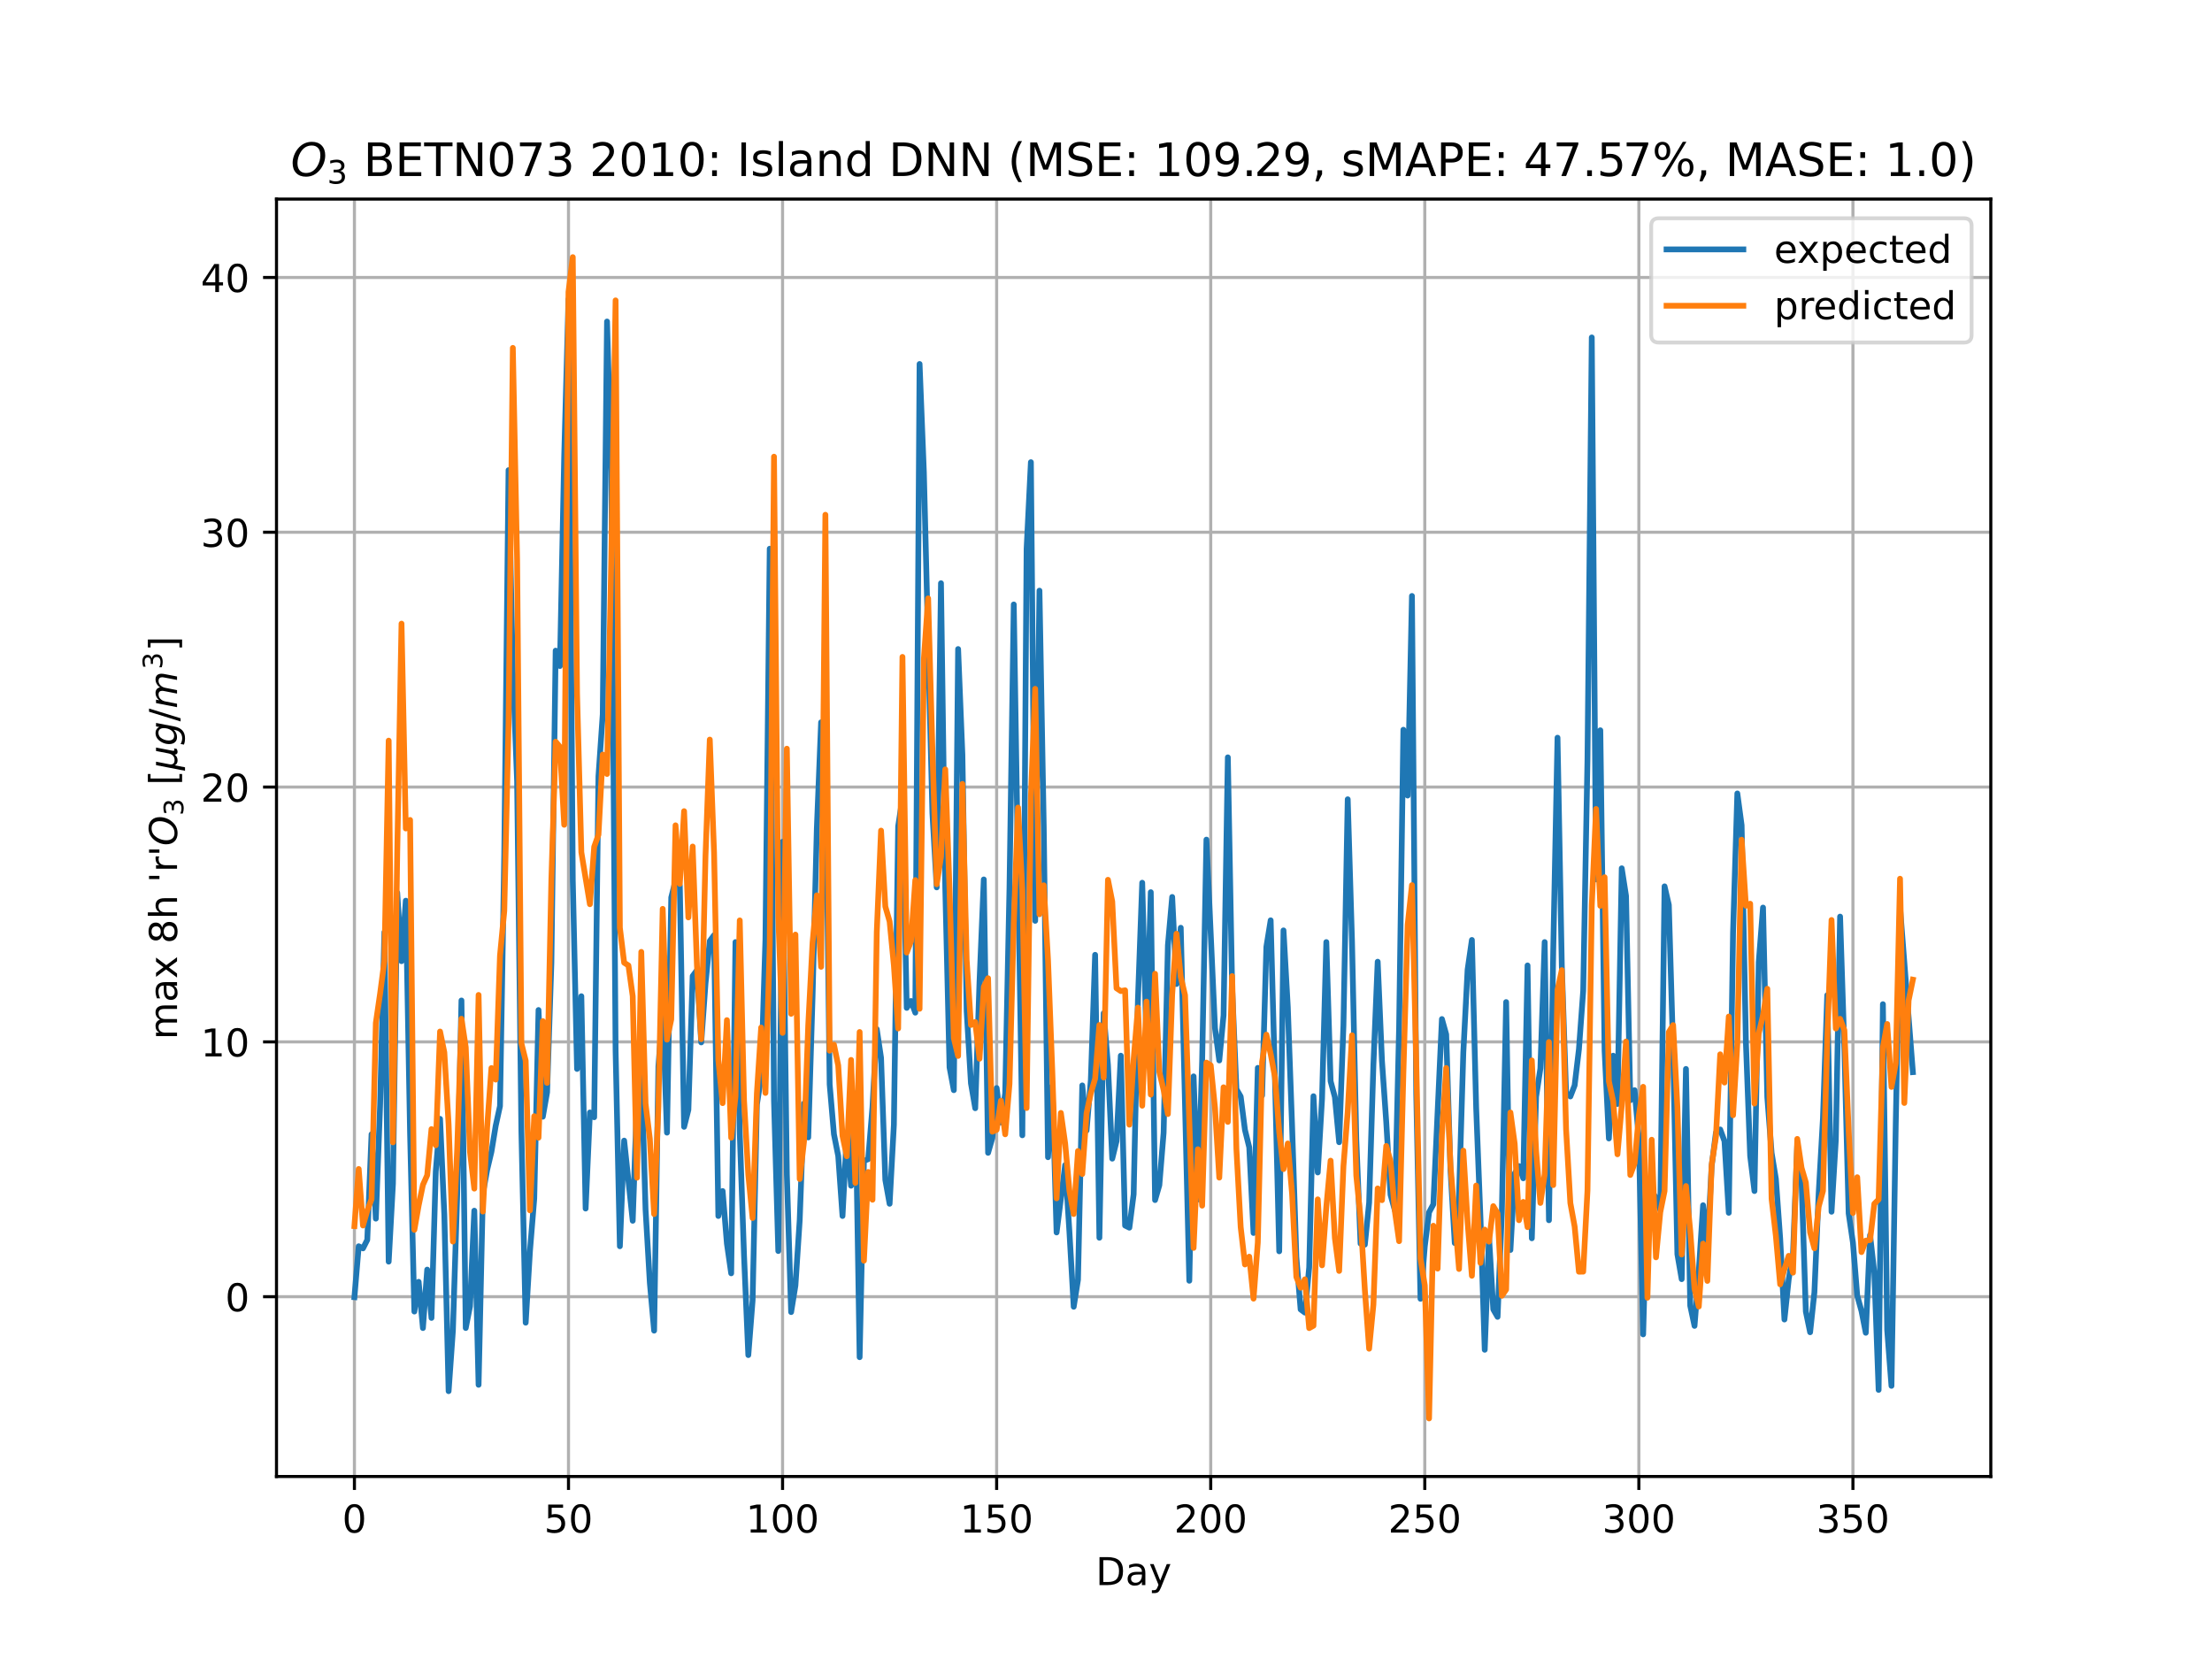 <?xml version="1.0" encoding="utf-8" standalone="no"?>
<!DOCTYPE svg PUBLIC "-//W3C//DTD SVG 1.1//EN"
  "http://www.w3.org/Graphics/SVG/1.1/DTD/svg11.dtd">
<!-- Created with matplotlib (https://matplotlib.org/) -->
<svg height="432pt" version="1.1" viewBox="0 0 576 432" width="576pt" xmlns="http://www.w3.org/2000/svg" xmlns:xlink="http://www.w3.org/1999/xlink">
 <defs>
  <style type="text/css">*{stroke-linecap:butt;stroke-linejoin:round;}</style>
 </defs>
 <g id="figure_1">
  <g id="patch_1">
   <path d="M 0 432 
L 576 432 
L 576 0 
L 0 0 
z
" style="fill:#ffffff;"/>
  </g>
  <g id="axes_1">
   <g id="patch_2">
    <path d="M 72 384.48 
L 518.4 384.48 
L 518.4 51.84 
L 72 51.84 
z
" style="fill:#ffffff;"/>
   </g>
   <g id="matplotlib.axis_1">
    <g id="xtick_1">
     <g id="line2d_1">
      <path clip-path="url(#p2ff1750063)" d="M 92.291 384.48 
L 92.291 51.84 
" style="fill:none;stroke:#b0b0b0;stroke-linecap:square;stroke-width:0.8;"/>
     </g>
     <g id="line2d_2">
      <defs>
       <path d="M 0 0 
L 0 3.5 
" id="me304daaadf" style="stroke:#000000;stroke-width:0.8;"/>
      </defs>
      <g>
       <use style="stroke:#000000;stroke-width:0.8;" x="92.291" xlink:href="#me304daaadf" y="384.48"/>
      </g>
     </g>
     <g id="text_1">
      <!-- 0 -->
      <g transform="translate(89.11 399.078)scale(0.1 -0.1)">
       <defs>
        <path d="M 31.781 66.406 
Q 24.172 66.406 20.328 58.906 
Q 16.5 51.422 16.5 36.375 
Q 16.5 21.391 20.328 13.891 
Q 24.172 6.391 31.781 6.391 
Q 39.453 6.391 43.281 13.891 
Q 47.125 21.391 47.125 36.375 
Q 47.125 51.422 43.281 58.906 
Q 39.453 66.406 31.781 66.406 
z
M 31.781 74.219 
Q 44.047 74.219 50.516 64.516 
Q 56.984 54.828 56.984 36.375 
Q 56.984 17.969 50.516 8.266 
Q 44.047 -1.422 31.781 -1.422 
Q 19.531 -1.422 13.062 8.266 
Q 6.594 17.969 6.594 36.375 
Q 6.594 54.828 13.062 64.516 
Q 19.531 74.219 31.781 74.219 
z
" id="DejaVuSans-48"/>
       </defs>
       <use xlink:href="#DejaVuSans-48"/>
      </g>
     </g>
    </g>
    <g id="xtick_2">
     <g id="line2d_3">
      <path clip-path="url(#p2ff1750063)" d="M 148.035 384.48 
L 148.035 51.84 
" style="fill:none;stroke:#b0b0b0;stroke-linecap:square;stroke-width:0.8;"/>
     </g>
     <g id="line2d_4">
      <g>
       <use style="stroke:#000000;stroke-width:0.8;" x="148.035" xlink:href="#me304daaadf" y="384.48"/>
      </g>
     </g>
     <g id="text_2">
      <!-- 50 -->
      <g transform="translate(141.673 399.078)scale(0.1 -0.1)">
       <defs>
        <path d="M 10.797 72.906 
L 49.516 72.906 
L 49.516 64.594 
L 19.828 64.594 
L 19.828 46.734 
Q 21.969 47.469 24.109 47.828 
Q 26.266 48.188 28.422 48.188 
Q 40.625 48.188 47.75 41.5 
Q 54.891 34.812 54.891 23.391 
Q 54.891 11.625 47.562 5.094 
Q 40.234 -1.422 26.906 -1.422 
Q 22.312 -1.422 17.547 -0.641 
Q 12.797 0.141 7.719 1.703 
L 7.719 11.625 
Q 12.109 9.234 16.797 8.062 
Q 21.484 6.891 26.703 6.891 
Q 35.156 6.891 40.078 11.328 
Q 45.016 15.766 45.016 23.391 
Q 45.016 31 40.078 35.438 
Q 35.156 39.891 26.703 39.891 
Q 22.75 39.891 18.812 39.016 
Q 14.891 38.141 10.797 36.281 
z
" id="DejaVuSans-53"/>
       </defs>
       <use xlink:href="#DejaVuSans-53"/>
       <use x="63.623" xlink:href="#DejaVuSans-48"/>
      </g>
     </g>
    </g>
    <g id="xtick_3">
     <g id="line2d_5">
      <path clip-path="url(#p2ff1750063)" d="M 203.779 384.48 
L 203.779 51.84 
" style="fill:none;stroke:#b0b0b0;stroke-linecap:square;stroke-width:0.8;"/>
     </g>
     <g id="line2d_6">
      <g>
       <use style="stroke:#000000;stroke-width:0.8;" x="203.779" xlink:href="#me304daaadf" y="384.48"/>
      </g>
     </g>
     <g id="text_3">
      <!-- 100 -->
      <g transform="translate(194.236 399.078)scale(0.1 -0.1)">
       <defs>
        <path d="M 12.406 8.297 
L 28.516 8.297 
L 28.516 63.922 
L 10.984 60.406 
L 10.984 69.391 
L 28.422 72.906 
L 38.281 72.906 
L 38.281 8.297 
L 54.391 8.297 
L 54.391 0 
L 12.406 0 
z
" id="DejaVuSans-49"/>
       </defs>
       <use xlink:href="#DejaVuSans-49"/>
       <use x="63.623" xlink:href="#DejaVuSans-48"/>
       <use x="127.246" xlink:href="#DejaVuSans-48"/>
      </g>
     </g>
    </g>
    <g id="xtick_4">
     <g id="line2d_7">
      <path clip-path="url(#p2ff1750063)" d="M 259.524 384.48 
L 259.524 51.84 
" style="fill:none;stroke:#b0b0b0;stroke-linecap:square;stroke-width:0.8;"/>
     </g>
     <g id="line2d_8">
      <g>
       <use style="stroke:#000000;stroke-width:0.8;" x="259.524" xlink:href="#me304daaadf" y="384.48"/>
      </g>
     </g>
     <g id="text_4">
      <!-- 150 -->
      <g transform="translate(249.98 399.078)scale(0.1 -0.1)">
       <use xlink:href="#DejaVuSans-49"/>
       <use x="63.623" xlink:href="#DejaVuSans-53"/>
       <use x="127.246" xlink:href="#DejaVuSans-48"/>
      </g>
     </g>
    </g>
    <g id="xtick_5">
     <g id="line2d_9">
      <path clip-path="url(#p2ff1750063)" d="M 315.268 384.48 
L 315.268 51.84 
" style="fill:none;stroke:#b0b0b0;stroke-linecap:square;stroke-width:0.8;"/>
     </g>
     <g id="line2d_10">
      <g>
       <use style="stroke:#000000;stroke-width:0.8;" x="315.268" xlink:href="#me304daaadf" y="384.48"/>
      </g>
     </g>
     <g id="text_5">
      <!-- 200 -->
      <g transform="translate(305.724 399.078)scale(0.1 -0.1)">
       <defs>
        <path d="M 19.188 8.297 
L 53.609 8.297 
L 53.609 0 
L 7.328 0 
L 7.328 8.297 
Q 12.938 14.109 22.625 23.891 
Q 32.328 33.688 34.812 36.531 
Q 39.547 41.844 41.422 45.531 
Q 43.312 49.219 43.312 52.781 
Q 43.312 58.594 39.234 62.25 
Q 35.156 65.922 28.609 65.922 
Q 23.969 65.922 18.812 64.312 
Q 13.672 62.703 7.812 59.422 
L 7.812 69.391 
Q 13.766 71.781 18.938 73 
Q 24.125 74.219 28.422 74.219 
Q 39.75 74.219 46.484 68.547 
Q 53.219 62.891 53.219 53.422 
Q 53.219 48.922 51.531 44.891 
Q 49.859 40.875 45.406 35.406 
Q 44.188 33.984 37.641 27.219 
Q 31.109 20.453 19.188 8.297 
z
" id="DejaVuSans-50"/>
       </defs>
       <use xlink:href="#DejaVuSans-50"/>
       <use x="63.623" xlink:href="#DejaVuSans-48"/>
       <use x="127.246" xlink:href="#DejaVuSans-48"/>
      </g>
     </g>
    </g>
    <g id="xtick_6">
     <g id="line2d_11">
      <path clip-path="url(#p2ff1750063)" d="M 371.012 384.48 
L 371.012 51.84 
" style="fill:none;stroke:#b0b0b0;stroke-linecap:square;stroke-width:0.8;"/>
     </g>
     <g id="line2d_12">
      <g>
       <use style="stroke:#000000;stroke-width:0.8;" x="371.012" xlink:href="#me304daaadf" y="384.48"/>
      </g>
     </g>
     <g id="text_6">
      <!-- 250 -->
      <g transform="translate(361.468 399.078)scale(0.1 -0.1)">
       <use xlink:href="#DejaVuSans-50"/>
       <use x="63.623" xlink:href="#DejaVuSans-53"/>
       <use x="127.246" xlink:href="#DejaVuSans-48"/>
      </g>
     </g>
    </g>
    <g id="xtick_7">
     <g id="line2d_13">
      <path clip-path="url(#p2ff1750063)" d="M 426.756 384.48 
L 426.756 51.84 
" style="fill:none;stroke:#b0b0b0;stroke-linecap:square;stroke-width:0.8;"/>
     </g>
     <g id="line2d_14">
      <g>
       <use style="stroke:#000000;stroke-width:0.8;" x="426.756" xlink:href="#me304daaadf" y="384.48"/>
      </g>
     </g>
     <g id="text_7">
      <!-- 300 -->
      <g transform="translate(417.213 399.078)scale(0.1 -0.1)">
       <defs>
        <path d="M 40.578 39.312 
Q 47.656 37.797 51.625 33 
Q 55.609 28.219 55.609 21.188 
Q 55.609 10.406 48.188 4.484 
Q 40.766 -1.422 27.094 -1.422 
Q 22.516 -1.422 17.656 -0.516 
Q 12.797 0.391 7.625 2.203 
L 7.625 11.719 
Q 11.719 9.328 16.594 8.109 
Q 21.484 6.891 26.812 6.891 
Q 36.078 6.891 40.938 10.547 
Q 45.797 14.203 45.797 21.188 
Q 45.797 27.641 41.281 31.266 
Q 36.766 34.906 28.719 34.906 
L 20.219 34.906 
L 20.219 43.016 
L 29.109 43.016 
Q 36.375 43.016 40.234 45.922 
Q 44.094 48.828 44.094 54.297 
Q 44.094 59.906 40.109 62.906 
Q 36.141 65.922 28.719 65.922 
Q 24.656 65.922 20.016 65.031 
Q 15.375 64.156 9.812 62.312 
L 9.812 71.094 
Q 15.438 72.656 20.344 73.438 
Q 25.25 74.219 29.594 74.219 
Q 40.828 74.219 47.359 69.109 
Q 53.906 64.016 53.906 55.328 
Q 53.906 49.266 50.438 45.094 
Q 46.969 40.922 40.578 39.312 
z
" id="DejaVuSans-51"/>
       </defs>
       <use xlink:href="#DejaVuSans-51"/>
       <use x="63.623" xlink:href="#DejaVuSans-48"/>
       <use x="127.246" xlink:href="#DejaVuSans-48"/>
      </g>
     </g>
    </g>
    <g id="xtick_8">
     <g id="line2d_15">
      <path clip-path="url(#p2ff1750063)" d="M 482.501 384.48 
L 482.501 51.84 
" style="fill:none;stroke:#b0b0b0;stroke-linecap:square;stroke-width:0.8;"/>
     </g>
     <g id="line2d_16">
      <g>
       <use style="stroke:#000000;stroke-width:0.8;" x="482.501" xlink:href="#me304daaadf" y="384.48"/>
      </g>
     </g>
     <g id="text_8">
      <!-- 350 -->
      <g transform="translate(472.957 399.078)scale(0.1 -0.1)">
       <use xlink:href="#DejaVuSans-51"/>
       <use x="63.623" xlink:href="#DejaVuSans-53"/>
       <use x="127.246" xlink:href="#DejaVuSans-48"/>
      </g>
     </g>
    </g>
    <g id="text_9">
     <!-- Day -->
     <g transform="translate(285.327 412.757)scale(0.1 -0.1)">
      <defs>
       <path d="M 19.672 64.797 
L 19.672 8.109 
L 31.594 8.109 
Q 46.688 8.109 53.688 14.938 
Q 60.688 21.781 60.688 36.531 
Q 60.688 51.172 53.688 57.984 
Q 46.688 64.797 31.594 64.797 
z
M 9.812 72.906 
L 30.078 72.906 
Q 51.266 72.906 61.172 64.094 
Q 71.094 55.281 71.094 36.531 
Q 71.094 17.672 61.125 8.828 
Q 51.172 0 30.078 0 
L 9.812 0 
z
" id="DejaVuSans-68"/>
       <path d="M 34.281 27.484 
Q 23.391 27.484 19.188 25 
Q 14.984 22.516 14.984 16.5 
Q 14.984 11.719 18.141 8.906 
Q 21.297 6.109 26.703 6.109 
Q 34.188 6.109 38.703 11.406 
Q 43.219 16.703 43.219 25.484 
L 43.219 27.484 
z
M 52.203 31.203 
L 52.203 0 
L 43.219 0 
L 43.219 8.297 
Q 40.141 3.328 35.547 0.953 
Q 30.953 -1.422 24.312 -1.422 
Q 15.922 -1.422 10.953 3.297 
Q 6 8.016 6 15.922 
Q 6 25.141 12.172 29.828 
Q 18.359 34.516 30.609 34.516 
L 43.219 34.516 
L 43.219 35.406 
Q 43.219 41.609 39.141 45 
Q 35.062 48.391 27.688 48.391 
Q 23 48.391 18.547 47.266 
Q 14.109 46.141 10.016 43.891 
L 10.016 52.203 
Q 14.938 54.109 19.578 55.047 
Q 24.219 56 28.609 56 
Q 40.484 56 46.344 49.844 
Q 52.203 43.703 52.203 31.203 
z
" id="DejaVuSans-97"/>
       <path d="M 32.172 -5.078 
Q 28.375 -14.844 24.75 -17.812 
Q 21.141 -20.797 15.094 -20.797 
L 7.906 -20.797 
L 7.906 -13.281 
L 13.188 -13.281 
Q 16.891 -13.281 18.938 -11.516 
Q 21 -9.766 23.484 -3.219 
L 25.094 0.875 
L 2.984 54.688 
L 12.5 54.688 
L 29.594 11.922 
L 46.688 54.688 
L 56.203 54.688 
z
" id="DejaVuSans-121"/>
      </defs>
      <use xlink:href="#DejaVuSans-68"/>
      <use x="77.002" xlink:href="#DejaVuSans-97"/>
      <use x="138.281" xlink:href="#DejaVuSans-121"/>
     </g>
    </g>
   </g>
   <g id="matplotlib.axis_2">
    <g id="ytick_1">
     <g id="line2d_17">
      <path clip-path="url(#p2ff1750063)" d="M 72 337.656 
L 518.4 337.656 
" style="fill:none;stroke:#b0b0b0;stroke-linecap:square;stroke-width:0.8;"/>
     </g>
     <g id="line2d_18">
      <defs>
       <path d="M 0 0 
L -3.5 0 
" id="m23ade7e770" style="stroke:#000000;stroke-width:0.8;"/>
      </defs>
      <g>
       <use style="stroke:#000000;stroke-width:0.8;" x="72" xlink:href="#m23ade7e770" y="337.656"/>
      </g>
     </g>
     <g id="text_10">
      <!-- 0 -->
      <g transform="translate(58.638 341.455)scale(0.1 -0.1)">
       <use xlink:href="#DejaVuSans-48"/>
      </g>
     </g>
    </g>
    <g id="ytick_2">
     <g id="line2d_19">
      <path clip-path="url(#p2ff1750063)" d="M 72 271.304 
L 518.4 271.304 
" style="fill:none;stroke:#b0b0b0;stroke-linecap:square;stroke-width:0.8;"/>
     </g>
     <g id="line2d_20">
      <g>
       <use style="stroke:#000000;stroke-width:0.8;" x="72" xlink:href="#m23ade7e770" y="271.304"/>
      </g>
     </g>
     <g id="text_11">
      <!-- 10 -->
      <g transform="translate(52.275 275.103)scale(0.1 -0.1)">
       <use xlink:href="#DejaVuSans-49"/>
       <use x="63.623" xlink:href="#DejaVuSans-48"/>
      </g>
     </g>
    </g>
    <g id="ytick_3">
     <g id="line2d_21">
      <path clip-path="url(#p2ff1750063)" d="M 72 204.952 
L 518.4 204.952 
" style="fill:none;stroke:#b0b0b0;stroke-linecap:square;stroke-width:0.8;"/>
     </g>
     <g id="line2d_22">
      <g>
       <use style="stroke:#000000;stroke-width:0.8;" x="72" xlink:href="#m23ade7e770" y="204.952"/>
      </g>
     </g>
     <g id="text_12">
      <!-- 20 -->
      <g transform="translate(52.275 208.752)scale(0.1 -0.1)">
       <use xlink:href="#DejaVuSans-50"/>
       <use x="63.623" xlink:href="#DejaVuSans-48"/>
      </g>
     </g>
    </g>
    <g id="ytick_4">
     <g id="line2d_23">
      <path clip-path="url(#p2ff1750063)" d="M 72 138.6 
L 518.4 138.6 
" style="fill:none;stroke:#b0b0b0;stroke-linecap:square;stroke-width:0.8;"/>
     </g>
     <g id="line2d_24">
      <g>
       <use style="stroke:#000000;stroke-width:0.8;" x="72" xlink:href="#m23ade7e770" y="138.6"/>
      </g>
     </g>
     <g id="text_13">
      <!-- 30 -->
      <g transform="translate(52.275 142.4)scale(0.1 -0.1)">
       <use xlink:href="#DejaVuSans-51"/>
       <use x="63.623" xlink:href="#DejaVuSans-48"/>
      </g>
     </g>
    </g>
    <g id="ytick_5">
     <g id="line2d_25">
      <path clip-path="url(#p2ff1750063)" d="M 72 72.248 
L 518.4 72.248 
" style="fill:none;stroke:#b0b0b0;stroke-linecap:square;stroke-width:0.8;"/>
     </g>
     <g id="line2d_26">
      <g>
       <use style="stroke:#000000;stroke-width:0.8;" x="72" xlink:href="#m23ade7e770" y="72.248"/>
      </g>
     </g>
     <g id="text_14">
      <!-- 40 -->
      <g transform="translate(52.275 76.048)scale(0.1 -0.1)">
       <defs>
        <path d="M 37.797 64.312 
L 12.891 25.391 
L 37.797 25.391 
z
M 35.203 72.906 
L 47.609 72.906 
L 47.609 25.391 
L 58.016 25.391 
L 58.016 17.188 
L 47.609 17.188 
L 47.609 0 
L 37.797 0 
L 37.797 17.188 
L 4.891 17.188 
L 4.891 26.703 
z
" id="DejaVuSans-52"/>
       </defs>
       <use xlink:href="#DejaVuSans-52"/>
       <use x="63.623" xlink:href="#DejaVuSans-48"/>
      </g>
     </g>
    </g>
    <g id="text_15">
     <!-- max 8h 'r'$O_3$ $[\mu g/m^3$] -->
     <g transform="translate(46.175 270.71)rotate(-90)scale(0.1 -0.1)">
      <defs>
       <path d="M 52 44.188 
Q 55.375 50.25 60.062 53.125 
Q 64.75 56 71.094 56 
Q 79.641 56 84.281 50.016 
Q 88.922 44.047 88.922 33.016 
L 88.922 0 
L 79.891 0 
L 79.891 32.719 
Q 79.891 40.578 77.094 44.375 
Q 74.312 48.188 68.609 48.188 
Q 61.625 48.188 57.562 43.547 
Q 53.516 38.922 53.516 30.906 
L 53.516 0 
L 44.484 0 
L 44.484 32.719 
Q 44.484 40.625 41.703 44.406 
Q 38.922 48.188 33.109 48.188 
Q 26.219 48.188 22.156 43.531 
Q 18.109 38.875 18.109 30.906 
L 18.109 0 
L 9.078 0 
L 9.078 54.688 
L 18.109 54.688 
L 18.109 46.188 
Q 21.188 51.219 25.484 53.609 
Q 29.781 56 35.688 56 
Q 41.656 56 45.828 52.969 
Q 50 49.953 52 44.188 
z
" id="DejaVuSans-109"/>
       <path d="M 54.891 54.688 
L 35.109 28.078 
L 55.906 0 
L 45.312 0 
L 29.391 21.484 
L 13.484 0 
L 2.875 0 
L 24.125 28.609 
L 4.688 54.688 
L 15.281 54.688 
L 29.781 35.203 
L 44.281 54.688 
z
" id="DejaVuSans-120"/>
       <path id="DejaVuSans-32"/>
       <path d="M 31.781 34.625 
Q 24.75 34.625 20.719 30.859 
Q 16.703 27.094 16.703 20.516 
Q 16.703 13.922 20.719 10.156 
Q 24.75 6.391 31.781 6.391 
Q 38.812 6.391 42.859 10.172 
Q 46.922 13.969 46.922 20.516 
Q 46.922 27.094 42.891 30.859 
Q 38.875 34.625 31.781 34.625 
z
M 21.922 38.812 
Q 15.578 40.375 12.031 44.719 
Q 8.5 49.078 8.5 55.328 
Q 8.5 64.062 14.719 69.141 
Q 20.953 74.219 31.781 74.219 
Q 42.672 74.219 48.875 69.141 
Q 55.078 64.062 55.078 55.328 
Q 55.078 49.078 51.531 44.719 
Q 48 40.375 41.703 38.812 
Q 48.828 37.156 52.797 32.312 
Q 56.781 27.484 56.781 20.516 
Q 56.781 9.906 50.312 4.234 
Q 43.844 -1.422 31.781 -1.422 
Q 19.734 -1.422 13.25 4.234 
Q 6.781 9.906 6.781 20.516 
Q 6.781 27.484 10.781 32.312 
Q 14.797 37.156 21.922 38.812 
z
M 18.312 54.391 
Q 18.312 48.734 21.844 45.562 
Q 25.391 42.391 31.781 42.391 
Q 38.141 42.391 41.719 45.562 
Q 45.312 48.734 45.312 54.391 
Q 45.312 60.062 41.719 63.234 
Q 38.141 66.406 31.781 66.406 
Q 25.391 66.406 21.844 63.234 
Q 18.312 60.062 18.312 54.391 
z
" id="DejaVuSans-56"/>
       <path d="M 54.891 33.016 
L 54.891 0 
L 45.906 0 
L 45.906 32.719 
Q 45.906 40.484 42.875 44.328 
Q 39.844 48.188 33.797 48.188 
Q 26.516 48.188 22.312 43.547 
Q 18.109 38.922 18.109 30.906 
L 18.109 0 
L 9.078 0 
L 9.078 75.984 
L 18.109 75.984 
L 18.109 46.188 
Q 21.344 51.125 25.703 53.562 
Q 30.078 56 35.797 56 
Q 45.219 56 50.047 50.172 
Q 54.891 44.344 54.891 33.016 
z
" id="DejaVuSans-104"/>
       <path d="M 17.922 72.906 
L 17.922 45.797 
L 9.625 45.797 
L 9.625 72.906 
z
" id="DejaVuSans-39"/>
       <path d="M 41.109 46.297 
Q 39.594 47.172 37.812 47.578 
Q 36.031 48 33.891 48 
Q 26.266 48 22.188 43.047 
Q 18.109 38.094 18.109 28.812 
L 18.109 0 
L 9.078 0 
L 9.078 54.688 
L 18.109 54.688 
L 18.109 46.188 
Q 20.953 51.172 25.484 53.578 
Q 30.031 56 36.531 56 
Q 37.453 56 38.578 55.875 
Q 39.703 55.766 41.062 55.516 
z
" id="DejaVuSans-114"/>
       <path d="M 45.609 66.219 
Q 37.5 66.219 31.297 62.281 
Q 25.094 58.344 20.516 50.297 
Q 17.578 45.172 16.031 39.406 
Q 14.5 33.641 14.5 27.781 
Q 14.5 17.625 19.359 12.109 
Q 24.219 6.594 33.109 6.594 
Q 41.109 6.594 47.375 10.562 
Q 53.656 14.547 58.109 22.406 
Q 61.078 27.688 62.641 33.469 
Q 64.203 39.266 64.203 45.016 
Q 64.203 55.125 59.312 60.672 
Q 54.438 66.219 45.609 66.219 
z
M 32.812 -1.422 
Q 19.391 -1.422 11.688 6.531 
Q 4 14.5 4 28.328 
Q 4 36.234 7 44.484 
Q 10.016 52.734 15.281 59.188 
Q 21.484 66.75 29.094 70.484 
Q 36.719 74.219 45.906 74.219 
Q 59.281 74.219 66.984 66.328 
Q 74.703 58.453 74.703 44.828 
Q 74.703 36.422 71.766 28.312 
Q 68.844 20.219 63.375 13.625 
Q 57.125 6 49.578 2.281 
Q 42.047 -1.422 32.812 -1.422 
z
" id="DejaVuSans-Oblique-79"/>
       <path d="M 8.594 75.984 
L 29.297 75.984 
L 29.297 69 
L 17.578 69 
L 17.578 -6.203 
L 29.297 -6.203 
L 29.297 -13.188 
L 8.594 -13.188 
z
" id="DejaVuSans-91"/>
       <path d="M -1.312 -20.797 
L 13.375 54.688 
L 22.406 54.688 
L 15.766 20.656 
Q 15.578 19.625 15.422 18.359 
Q 15.281 17.094 15.281 15.828 
Q 15.281 11.281 18.141 8.828 
Q 21 6.391 26.312 6.391 
Q 33.547 6.391 37.984 10.484 
Q 42.438 14.594 44 22.797 
L 50.203 54.688 
L 59.188 54.688 
L 51.031 12.641 
Q 50.828 11.719 50.75 11.031 
Q 50.688 10.359 50.688 9.812 
Q 50.688 8.297 51.297 7.594 
Q 51.906 6.891 53.219 6.891 
Q 53.719 6.891 54.562 7.125 
Q 55.422 7.375 56.984 8.016 
L 55.609 0.781 
Q 53.469 -0.297 51.516 -0.859 
Q 49.562 -1.422 47.703 -1.422 
Q 44.484 -1.422 42.656 0.625 
Q 40.828 2.688 40.828 6.297 
Q 38.094 2.391 34.297 0.484 
Q 30.516 -1.422 25.391 -1.422 
Q 20.844 -1.422 17.453 0.672 
Q 14.062 2.781 12.984 6.203 
L 7.719 -20.797 
z
" id="DejaVuSans-Oblique-956"/>
       <path d="M 59.625 54.688 
L 50.297 6.781 
Q 47.609 -7.125 40.016 -13.953 
Q 32.422 -20.797 19.578 -20.797 
Q 14.844 -20.797 10.781 -20.094 
Q 6.734 -19.391 3.219 -17.922 
L 4.891 -9.188 
Q 8.203 -11.328 11.906 -12.344 
Q 15.625 -13.375 19.828 -13.375 
Q 28.375 -13.375 33.859 -8.703 
Q 39.359 -4.047 41.109 4.688 
L 41.891 8.797 
Q 38.141 4.5 33.156 2.25 
Q 28.172 0 22.406 0 
Q 14.109 0 9.344 5.484 
Q 4.594 10.984 4.594 20.609 
Q 4.594 28.172 7.469 35.422 
Q 10.359 42.672 15.578 48.297 
Q 19.047 52 23.656 54 
Q 28.266 56 33.297 56 
Q 38.812 56 42.906 53.438 
Q 47.016 50.875 49.031 46.188 
L 50.594 54.688 
z
M 46.094 34.625 
Q 46.094 41.266 42.969 44.875 
Q 39.844 48.484 34.078 48.484 
Q 30.516 48.484 27.297 47.062 
Q 24.078 45.656 21.781 43.109 
Q 18.062 38.922 15.984 33.234 
Q 13.922 27.547 13.922 21.484 
Q 13.922 14.75 17.062 11.125 
Q 20.219 7.516 26.125 7.516 
Q 34.672 7.516 40.375 15.25 
Q 46.094 23 46.094 34.625 
z
" id="DejaVuSans-Oblique-103"/>
       <path d="M 25.391 72.906 
L 33.688 72.906 
L 8.297 -9.281 
L 0 -9.281 
z
" id="DejaVuSans-47"/>
       <path d="M 89.797 33.016 
L 83.406 0 
L 74.422 0 
L 80.719 32.719 
Q 81.109 34.812 81.297 36.328 
Q 81.5 37.844 81.5 38.922 
Q 81.5 43.312 79.047 45.75 
Q 76.609 48.188 72.219 48.188 
Q 65.672 48.188 60.547 43.281 
Q 55.422 38.375 53.906 30.516 
L 47.906 0 
L 38.922 0 
L 45.312 32.719 
Q 45.703 34.516 45.891 36.047 
Q 46.094 37.594 46.094 38.812 
Q 46.094 43.266 43.656 45.719 
Q 41.219 48.188 36.922 48.188 
Q 30.281 48.188 25.141 43.281 
Q 20.016 38.375 18.5 30.516 
L 12.5 0 
L 3.516 0 
L 14.203 54.688 
L 23.188 54.688 
L 21.484 46.188 
Q 25.141 50.984 30.047 53.484 
Q 34.969 56 40.578 56 
Q 46.531 56 50.359 52.875 
Q 54.203 49.75 54.984 44.188 
Q 59.078 49.953 64.469 52.969 
Q 69.875 56 75.875 56 
Q 82.906 56 86.734 51.953 
Q 90.578 47.906 90.578 40.484 
Q 90.578 38.875 90.375 36.938 
Q 90.188 35.016 89.797 33.016 
z
" id="DejaVuSans-Oblique-109"/>
       <path d="M 30.422 75.984 
L 30.422 -13.188 
L 9.719 -13.188 
L 9.719 -6.203 
L 21.391 -6.203 
L 21.391 69 
L 9.719 69 
L 9.719 75.984 
z
" id="DejaVuSans-93"/>
      </defs>
      <use transform="translate(0 0.766)" xlink:href="#DejaVuSans-109"/>
      <use transform="translate(97.412 0.766)" xlink:href="#DejaVuSans-97"/>
      <use transform="translate(158.691 0.766)" xlink:href="#DejaVuSans-120"/>
      <use transform="translate(217.871 0.766)" xlink:href="#DejaVuSans-32"/>
      <use transform="translate(249.658 0.766)" xlink:href="#DejaVuSans-56"/>
      <use transform="translate(313.281 0.766)" xlink:href="#DejaVuSans-104"/>
      <use transform="translate(376.66 0.766)" xlink:href="#DejaVuSans-32"/>
      <use transform="translate(408.447 0.766)" xlink:href="#DejaVuSans-39"/>
      <use transform="translate(435.938 0.766)" xlink:href="#DejaVuSans-114"/>
      <use transform="translate(477.051 0.766)" xlink:href="#DejaVuSans-39"/>
      <use transform="translate(504.541 0.766)" xlink:href="#DejaVuSans-Oblique-79"/>
      <use transform="translate(583.252 -15.641)scale(0.7)" xlink:href="#DejaVuSans-51"/>
      <use transform="translate(630.522 0.766)" xlink:href="#DejaVuSans-32"/>
      <use transform="translate(662.31 0.766)" xlink:href="#DejaVuSans-91"/>
      <use transform="translate(701.323 0.766)" xlink:href="#DejaVuSans-Oblique-956"/>
      <use transform="translate(764.946 0.766)" xlink:href="#DejaVuSans-Oblique-103"/>
      <use transform="translate(828.423 0.766)" xlink:href="#DejaVuSans-47"/>
      <use transform="translate(862.114 0.766)" xlink:href="#DejaVuSans-Oblique-109"/>
      <use transform="translate(964.176 39.047)scale(0.7)" xlink:href="#DejaVuSans-51"/>
      <use transform="translate(1011.447 0.766)" xlink:href="#DejaVuSans-93"/>
     </g>
    </g>
   </g>
   <g id="line2d_27">
    <path clip-path="url(#p2ff1750063)" d="M 92.291 337.792 
L 93.406 324.522 
L 94.521 325.075 
L 95.636 322.863 
L 96.75 295.355 
L 97.865 317.334 
L 98.98 287.752 
L 100.095 242.747 
L 101.21 328.531 
L 102.325 308.21 
L 103.44 232.459 
L 104.555 250.291 
L 105.67 234.532 
L 106.784 295.078 
L 107.899 341.525 
L 109.014 333.783 
L 110.129 345.822 
L 111.244 330.604 
L 112.359 343.183 
L 113.474 305.031 
L 114.589 291.346 
L 115.703 316.366 
L 116.818 362.26 
L 117.933 346.501 
L 119.048 311.251 
L 120.163 260.52 
L 121.278 345.81 
L 122.393 340.142 
L 123.508 315.26 
L 124.623 360.601 
L 125.737 310.837 
L 126.852 304.616 
L 127.967 299.916 
L 129.082 293.143 
L 130.197 288.028 
L 131.312 222.704 
L 132.427 122.425 
L 133.542 174.815 
L 134.657 203.43 
L 135.771 294.663 
L 136.886 344.427 
L 138.001 325.766 
L 139.116 312.081 
L 140.231 263.008 
L 141.346 290.793 
L 142.461 284.434 
L 143.576 250.705 
L 144.691 169.424 
L 145.805 173.433 
L 146.92 118.869 
L 148.035 77.914 
L 149.15 229.279 
L 150.265 278.352 
L 151.38 259.414 
L 152.495 314.707 
L 153.61 289.687 
L 154.724 290.931 
L 155.839 202.185 
L 156.954 186.012 
L 158.069 83.72 
L 159.184 122.701 
L 160.299 273.514 
L 161.414 324.522 
L 162.529 297.013 
L 164.758 317.887 
L 165.873 285.876 
L 166.988 277.384 
L 168.103 314.984 
L 169.218 334.06 
L 170.333 346.501 
L 171.448 277.661 
L 172.563 263.285 
L 173.678 294.94 
L 174.792 233.703 
L 175.907 229.279 
L 177.022 230.661 
L 178.137 293.419 
L 179.252 288.996 
L 180.367 254.161 
L 181.482 252.641 
L 182.597 271.44 
L 183.711 256.096 
L 184.826 245.038 
L 185.941 243.517 
L 187.056 316.643 
L 188.171 310.146 
L 189.286 323.831 
L 190.401 331.572 
L 191.516 245.314 
L 192.631 294.94 
L 193.745 326.992 
L 194.86 352.86 
L 195.975 338.622 
L 197.09 287.614 
L 198.205 280.425 
L 199.32 244.623 
L 200.435 142.883 
L 201.55 286.646 
L 202.665 325.766 
L 203.779 219.188 
L 204.894 305.86 
L 206.009 341.663 
L 207.124 334.751 
L 208.239 317.748 
L 209.354 287.337 
L 210.469 296.184 
L 211.584 259.552 
L 212.699 215.871 
L 213.813 188.086 
L 214.928 192.924 
L 216.043 282.361 
L 217.158 295.355 
L 218.273 301.022 
L 219.388 316.643 
L 220.503 295.355 
L 221.618 308.763 
L 222.732 284.711 
L 223.847 353.413 
L 224.962 302.266 
L 226.077 301.852 
L 227.192 288.305 
L 228.307 267.984 
L 229.422 275.449 
L 230.537 307.243 
L 231.652 313.463 
L 232.766 292.892 
L 233.881 215.179 
L 234.996 207.853 
L 236.111 262.455 
L 237.226 260.658 
L 238.341 263.699 
L 239.456 94.778 
L 240.571 122.94 
L 242.8 211.724 
L 243.915 231.076 
L 245.03 151.869 
L 246.145 231.07 
L 247.26 277.937 
L 248.375 283.881 
L 249.49 169.009 
L 250.605 196.518 
L 251.719 263.285 
L 252.834 282.084 
L 253.949 288.581 
L 255.064 255.682 
L 256.179 229.003 
L 257.294 300.193 
L 258.409 296.322 
L 259.524 283.32 
L 260.639 292.314 
L 261.753 284.711 
L 262.868 231.214 
L 263.983 157.398 
L 266.213 295.631 
L 267.328 142.883 
L 268.443 120.351 
L 269.558 239.785 
L 270.673 153.804 
L 271.787 215.318 
L 272.902 301.336 
L 274.017 282.914 
L 275.132 320.928 
L 277.362 303.372 
L 278.477 320.79 
L 279.592 340.28 
L 280.706 333.231 
L 281.821 282.637 
L 282.936 294.387 
L 284.051 281.255 
L 285.166 248.632 
L 286.281 322.31 
L 287.396 263.837 
L 288.511 277.384 
L 289.626 301.713 
L 290.74 297.152 
L 291.855 274.896 
L 292.97 319.131 
L 294.085 319.684 
L 295.2 310.975 
L 296.315 260.352 
L 297.43 229.857 
L 298.545 271.717 
L 299.66 232.32 
L 300.774 312.496 
L 301.889 308.625 
L 303.004 294.94 
L 304.119 246.144 
L 305.234 233.564 
L 306.349 256.235 
L 307.464 241.582 
L 309.694 333.507 
L 310.808 280.287 
L 311.923 312.357 
L 313.038 276.278 
L 314.153 218.635 
L 316.383 267.708 
L 317.498 276.14 
L 318.613 264.39 
L 319.727 197.209 
L 320.842 257.064 
L 321.957 283.605 
L 323.072 285.54 
L 324.187 294.249 
L 325.302 298.751 
L 326.417 321.066 
L 327.532 278.075 
L 328.647 285.264 
L 329.761 246.558 
L 330.876 239.647 
L 331.991 280.564 
L 333.106 325.838 
L 334.221 242.273 
L 335.336 262.179 
L 336.451 293.042 
L 337.566 327.287 
L 338.681 340.972 
L 339.795 341.801 
L 340.91 330.051 
L 342.025 285.45 
L 343.14 305.307 
L 344.255 286.093 
L 345.37 245.314 
L 346.485 281.531 
L 347.6 285.678 
L 348.714 297.428 
L 349.829 266.987 
L 350.944 208.129 
L 352.059 245.176 
L 353.174 296.737 
L 354.289 323.831 
L 355.404 324.107 
L 356.519 313.187 
L 357.634 277.246 
L 358.748 250.429 
L 359.863 276.278 
L 360.978 292.175 
L 362.093 311.113 
L 363.208 315.122 
L 364.323 267.708 
L 365.438 190.021 
L 366.553 207.162 
L 367.668 155.186 
L 368.782 284.748 
L 369.897 338.207 
L 371.012 324.522 
L 372.127 315.675 
L 373.242 313.601 
L 375.472 265.358 
L 376.587 269.367 
L 377.701 304.616 
L 378.816 323.692 
L 379.931 311.251 
L 381.046 274.067 
L 382.161 252.502 
L 383.276 244.761 
L 384.391 288.443 
L 385.506 317.195 
L 386.621 351.477 
L 387.735 322.034 
L 388.85 340.972 
L 389.965 342.907 
L 391.08 315.675 
L 392.195 260.935 
L 393.31 325.489 
L 394.425 305.584 
L 395.54 303.649 
L 396.655 306.828 
L 397.769 251.396 
L 398.884 322.448 
L 399.999 285.594 
L 401.114 278.214 
L 402.229 245.314 
L 403.344 317.748 
L 404.459 247.664 
L 405.574 192.094 
L 406.689 251.396 
L 407.803 284.572 
L 408.918 285.518 
L 410.033 282.637 
L 411.148 273.237 
L 412.263 258.032 
L 413.378 197.762 
L 414.493 87.867 
L 415.608 229.003 
L 416.722 190.159 
L 417.837 273.652 
L 418.952 296.461 
L 420.067 274.896 
L 421.182 287.475 
L 422.297 226.1 
L 423.412 233.288 
L 424.527 286.508 
L 425.642 283.881 
L 426.756 296.461 
L 427.871 347.469 
L 428.986 307.519 
L 430.101 310.146 
L 431.216 311.943 
L 432.331 315.122 
L 433.446 230.8 
L 434.561 235.638 
L 435.676 273.622 
L 436.79 326.595 
L 437.905 333.092 
L 439.02 278.352 
L 440.135 340.004 
L 441.25 345.257 
L 442.365 331.019 
L 443.48 313.838 
L 444.595 324.798 
L 445.709 303.649 
L 446.824 294.94 
L 447.939 294.111 
L 449.054 297.152 
L 450.169 315.813 
L 451.284 242.826 
L 452.399 206.609 
L 453.514 214.903 
L 454.629 271.44 
L 455.743 301.022 
L 456.858 310.146 
L 457.973 250.567 
L 459.088 236.329 
L 460.203 285.678 
L 461.318 300.193 
L 462.433 306.966 
L 463.548 322.448 
L 464.663 343.598 
L 465.777 333.092 
L 466.892 326.595 
L 468.007 297.981 
L 469.122 307.519 
L 470.237 341.525 
L 471.352 346.916 
L 472.467 336.548 
L 473.582 310.699 
L 474.697 291.208 
L 475.811 259.138 
L 476.926 315.537 
L 478.041 296.875 
L 479.156 238.679 
L 480.271 272.961 
L 481.386 315.951 
L 482.501 323.554 
L 483.616 337.378 
L 484.73 341.386 
L 485.845 347.054 
L 486.96 321.619 
L 488.075 331.434 
L 489.19 361.928 
L 490.305 261.488 
L 491.42 346.321 
L 492.535 360.877 
L 493.65 292.59 
L 494.764 236.288 
L 498.109 279.181 
L 498.109 279.181 
" style="fill:none;stroke:#1f77b4;stroke-linecap:square;stroke-width:1.5;"/>
   </g>
   <g id="line2d_28">
    <path clip-path="url(#p2ff1750063)" d="M 92.291 319.278 
L 93.406 304.403 
L 94.521 319.121 
L 95.636 315.241 
L 96.75 312.256 
L 97.865 266.398 
L 98.98 258.718 
L 100.095 250.23 
L 101.21 192.857 
L 102.325 297.469 
L 103.44 222.027 
L 104.555 162.396 
L 105.67 215.737 
L 106.784 213.513 
L 107.899 320.249 
L 109.014 313.915 
L 110.129 308.53 
L 111.244 306.019 
L 112.359 294.007 
L 113.474 298.22 
L 114.589 268.604 
L 115.703 274.022 
L 116.818 292.79 
L 117.933 323.3 
L 119.048 299.355 
L 120.163 265.283 
L 121.278 272.68 
L 122.393 299.97 
L 123.508 309.517 
L 124.623 259.08 
L 125.737 315.488 
L 126.852 293.486 
L 127.967 278.118 
L 129.082 281.128 
L 130.197 248.858 
L 131.312 237.217 
L 132.427 188.459 
L 133.542 90.591 
L 134.657 145.884 
L 135.771 271.684 
L 136.886 276.193 
L 138.001 315.176 
L 139.116 290.651 
L 140.231 296.258 
L 141.346 265.892 
L 142.461 281.971 
L 143.576 229.064 
L 144.691 193.129 
L 145.805 194.478 
L 146.92 214.778 
L 148.035 76.015 
L 149.15 66.96 
L 150.265 180.669 
L 151.38 221.927 
L 153.61 235.455 
L 154.724 220.513 
L 155.839 217.363 
L 156.954 196.48 
L 158.069 201.541 
L 159.184 145.053 
L 160.299 78.217 
L 161.414 241.579 
L 162.529 250.684 
L 163.644 251.403 
L 164.758 259.393 
L 165.873 306.67 
L 166.988 247.871 
L 168.103 287.392 
L 169.218 296.581 
L 170.333 316.145 
L 171.448 288.024 
L 172.563 236.663 
L 173.678 270.719 
L 174.792 265.457 
L 175.907 214.914 
L 177.022 230.159 
L 178.137 211.223 
L 179.252 238.895 
L 180.367 220.433 
L 181.482 251.395 
L 182.597 270.606 
L 183.711 222.887 
L 184.826 192.585 
L 185.941 222.023 
L 187.056 276.004 
L 188.171 287.259 
L 189.286 265.639 
L 190.401 296.261 
L 191.516 285.489 
L 192.631 239.671 
L 193.745 286.591 
L 194.86 305.918 
L 195.975 317.18 
L 197.09 284.716 
L 198.205 267.572 
L 199.32 284.605 
L 200.435 246.242 
L 201.55 118.916 
L 202.665 238.609 
L 203.779 268.963 
L 204.894 194.956 
L 206.009 264.001 
L 207.124 243.363 
L 208.239 307.014 
L 209.354 297.297 
L 210.469 266.856 
L 211.584 245.556 
L 212.699 233.137 
L 213.813 251.758 
L 214.928 134.042 
L 216.043 273.594 
L 217.158 272.032 
L 218.273 277.449 
L 219.388 295.748 
L 220.503 301.076 
L 221.618 275.999 
L 222.732 308.031 
L 223.847 268.728 
L 224.962 328.284 
L 226.077 305.182 
L 227.192 312.411 
L 228.307 242.784 
L 229.422 216.285 
L 230.537 236.06 
L 231.652 239.933 
L 232.766 251.374 
L 233.881 267.813 
L 234.996 171.059 
L 236.111 248.044 
L 237.226 245.091 
L 238.341 229.183 
L 239.456 262.693 
L 240.571 171.607 
L 241.686 155.817 
L 242.8 195.432 
L 243.915 230.257 
L 245.03 223.184 
L 246.145 200.347 
L 247.26 231.732 
L 248.375 270.343 
L 249.49 274.969 
L 250.605 204.125 
L 251.719 250.03 
L 252.834 266.897 
L 253.949 266.118 
L 255.064 275.686 
L 256.179 256.947 
L 257.294 254.726 
L 258.409 294.688 
L 259.524 294.196 
L 260.639 286.628 
L 261.753 295.372 
L 262.868 282.239 
L 263.983 240.468 
L 265.098 210.29 
L 266.213 231.865 
L 267.328 288.528 
L 268.443 207.659 
L 269.558 179.372 
L 270.673 238.075 
L 271.787 230.528 
L 272.902 250.016 
L 274.017 279.025 
L 275.132 312.047 
L 276.247 289.801 
L 277.362 297.718 
L 278.477 310.069 
L 279.592 316.129 
L 280.706 299.728 
L 281.821 305.717 
L 282.936 289.895 
L 284.051 284.665 
L 285.166 280.878 
L 286.281 266.912 
L 287.396 280.582 
L 288.511 229.095 
L 289.626 234.76 
L 290.74 257.334 
L 291.855 258.076 
L 292.97 257.867 
L 294.085 292.869 
L 295.2 275.873 
L 296.315 262.379 
L 297.43 287.924 
L 298.545 260.813 
L 299.66 285.032 
L 300.774 253.566 
L 301.889 279.127 
L 303.004 283.827 
L 304.119 290.097 
L 305.234 258.899 
L 306.349 243.137 
L 307.464 254.377 
L 308.579 259.135 
L 310.808 324.955 
L 311.923 299.259 
L 313.038 313.955 
L 314.153 276.697 
L 315.268 277.404 
L 316.383 288.507 
L 317.498 306.651 
L 318.613 283.126 
L 319.727 292.145 
L 320.842 254.172 
L 321.957 299.187 
L 323.072 319.54 
L 324.187 329.272 
L 325.302 327.231 
L 326.417 338.167 
L 327.532 323.515 
L 328.647 276.583 
L 329.761 269.42 
L 330.876 274.422 
L 331.991 280.45 
L 333.106 294.731 
L 334.221 304.426 
L 335.336 297.753 
L 336.451 310.773 
L 337.566 332.519 
L 338.681 335.329 
L 339.795 333.129 
L 340.91 345.841 
L 342.025 345.213 
L 343.14 312.31 
L 344.255 329.49 
L 345.37 314.298 
L 346.485 302.235 
L 347.6 322.397 
L 348.714 330.951 
L 349.829 303.677 
L 350.944 289.408 
L 352.059 269.586 
L 353.174 306.111 
L 354.289 317.239 
L 355.404 335.897 
L 356.519 351.201 
L 357.634 339.691 
L 358.748 309.466 
L 359.863 312.524 
L 360.978 298.4 
L 362.093 302.433 
L 363.208 315.304 
L 364.323 323.203 
L 365.438 279.349 
L 366.553 240.82 
L 367.668 230.483 
L 368.782 276.222 
L 369.897 327.709 
L 371.012 334.719 
L 372.127 369.36 
L 373.242 319.177 
L 374.357 330.349 
L 375.472 295.441 
L 376.587 278.113 
L 377.701 303.528 
L 379.931 330.444 
L 381.046 299.616 
L 382.161 318.263 
L 383.276 332.207 
L 384.391 308.718 
L 385.506 328.867 
L 386.621 320.181 
L 387.735 323.323 
L 388.85 314.075 
L 389.965 315.966 
L 391.08 337.416 
L 392.195 335.794 
L 393.31 289.692 
L 394.425 297.865 
L 395.54 317.743 
L 396.655 312.971 
L 397.769 319.544 
L 398.884 276.131 
L 399.999 299.725 
L 401.114 313.242 
L 402.229 305.775 
L 403.344 271.345 
L 404.459 308.598 
L 405.574 257.772 
L 406.689 252.622 
L 407.803 294.061 
L 408.918 313.276 
L 410.033 319.386 
L 411.148 331.148 
L 412.263 331.134 
L 413.378 309.989 
L 414.493 235.795 
L 415.608 210.658 
L 416.722 235.884 
L 417.837 228.429 
L 418.952 281.555 
L 420.067 286.754 
L 421.182 300.577 
L 422.297 287.894 
L 423.412 271.21 
L 424.527 305.963 
L 425.642 302.925 
L 426.756 290.488 
L 427.871 283.005 
L 428.986 337.923 
L 430.101 296.78 
L 431.216 327.409 
L 432.331 315.651 
L 433.446 310.138 
L 434.561 268.747 
L 435.676 266.934 
L 436.79 288.226 
L 437.905 326.676 
L 439.02 308.841 
L 440.135 320.528 
L 441.25 335.608 
L 442.365 340.22 
L 443.48 323.84 
L 444.595 333.548 
L 445.709 303.295 
L 446.824 296 
L 447.939 274.539 
L 449.054 281.895 
L 450.169 264.71 
L 451.284 290.408 
L 452.399 271.73 
L 453.514 218.662 
L 454.629 235.85 
L 455.743 235.326 
L 456.858 287.37 
L 457.973 269.055 
L 459.088 264.377 
L 460.203 257.477 
L 461.318 312.192 
L 462.433 321.81 
L 463.548 334.438 
L 464.663 330.461 
L 465.777 327.016 
L 466.892 331.399 
L 468.007 296.571 
L 469.122 304.112 
L 470.237 307.916 
L 471.352 320.908 
L 472.467 325.058 
L 473.582 314.183 
L 474.697 310.109 
L 475.811 270.763 
L 476.926 239.558 
L 478.041 267.825 
L 479.156 265.31 
L 480.271 268.265 
L 481.386 294.395 
L 482.501 315.865 
L 483.616 306.544 
L 484.73 326.045 
L 485.845 323.057 
L 486.96 322.904 
L 488.075 313.464 
L 489.19 312.332 
L 490.305 272.724 
L 491.42 266.646 
L 492.535 283.038 
L 493.65 276.895 
L 494.764 228.814 
L 495.879 287.214 
L 496.994 260.508 
L 498.109 255.103 
L 498.109 255.103 
" style="fill:none;stroke:#ff7f0e;stroke-linecap:square;stroke-width:1.5;"/>
   </g>
   <g id="patch_3">
    <path d="M 72 384.48 
L 72 51.84 
" style="fill:none;stroke:#000000;stroke-linecap:square;stroke-linejoin:miter;stroke-width:0.8;"/>
   </g>
   <g id="patch_4">
    <path d="M 518.4 384.48 
L 518.4 51.84 
" style="fill:none;stroke:#000000;stroke-linecap:square;stroke-linejoin:miter;stroke-width:0.8;"/>
   </g>
   <g id="patch_5">
    <path d="M 72 384.48 
L 518.4 384.48 
" style="fill:none;stroke:#000000;stroke-linecap:square;stroke-linejoin:miter;stroke-width:0.8;"/>
   </g>
   <g id="patch_6">
    <path d="M 72 51.84 
L 518.4 51.84 
" style="fill:none;stroke:#000000;stroke-linecap:square;stroke-linejoin:miter;stroke-width:0.8;"/>
   </g>
   <g id="text_16">
    <!-- $O_3$ BETN073 2010: Island DNN (MSE: 109.29, sMAPE: 47.57%, MASE: 1.0) -->
    <g transform="translate(75.72 45.84)scale(0.12 -0.12)">
     <defs>
      <path d="M 19.672 34.812 
L 19.672 8.109 
L 35.5 8.109 
Q 43.453 8.109 47.281 11.406 
Q 51.125 14.703 51.125 21.484 
Q 51.125 28.328 47.281 31.562 
Q 43.453 34.812 35.5 34.812 
z
M 19.672 64.797 
L 19.672 42.828 
L 34.281 42.828 
Q 41.5 42.828 45.031 45.531 
Q 48.578 48.25 48.578 53.812 
Q 48.578 59.328 45.031 62.062 
Q 41.5 64.797 34.281 64.797 
z
M 9.812 72.906 
L 35.016 72.906 
Q 46.297 72.906 52.391 68.219 
Q 58.5 63.531 58.5 54.891 
Q 58.5 48.188 55.375 44.234 
Q 52.25 40.281 46.188 39.312 
Q 53.469 37.75 57.5 32.781 
Q 61.531 27.828 61.531 20.406 
Q 61.531 10.641 54.891 5.312 
Q 48.25 0 35.984 0 
L 9.812 0 
z
" id="DejaVuSans-66"/>
      <path d="M 9.812 72.906 
L 55.906 72.906 
L 55.906 64.594 
L 19.672 64.594 
L 19.672 43.016 
L 54.391 43.016 
L 54.391 34.719 
L 19.672 34.719 
L 19.672 8.297 
L 56.781 8.297 
L 56.781 0 
L 9.812 0 
z
" id="DejaVuSans-69"/>
      <path d="M -0.297 72.906 
L 61.375 72.906 
L 61.375 64.594 
L 35.5 64.594 
L 35.5 0 
L 25.594 0 
L 25.594 64.594 
L -0.297 64.594 
z
" id="DejaVuSans-84"/>
      <path d="M 9.812 72.906 
L 23.094 72.906 
L 55.422 11.922 
L 55.422 72.906 
L 64.984 72.906 
L 64.984 0 
L 51.703 0 
L 19.391 60.984 
L 19.391 0 
L 9.812 0 
z
" id="DejaVuSans-78"/>
      <path d="M 8.203 72.906 
L 55.078 72.906 
L 55.078 68.703 
L 28.609 0 
L 18.312 0 
L 43.219 64.594 
L 8.203 64.594 
z
" id="DejaVuSans-55"/>
      <path d="M 11.719 12.406 
L 22.016 12.406 
L 22.016 0 
L 11.719 0 
z
M 11.719 51.703 
L 22.016 51.703 
L 22.016 39.312 
L 11.719 39.312 
z
" id="DejaVuSans-58"/>
      <path d="M 9.812 72.906 
L 19.672 72.906 
L 19.672 0 
L 9.812 0 
z
" id="DejaVuSans-73"/>
      <path d="M 44.281 53.078 
L 44.281 44.578 
Q 40.484 46.531 36.375 47.5 
Q 32.281 48.484 27.875 48.484 
Q 21.188 48.484 17.844 46.438 
Q 14.5 44.391 14.5 40.281 
Q 14.5 37.156 16.891 35.375 
Q 19.281 33.594 26.516 31.984 
L 29.594 31.297 
Q 39.156 29.25 43.188 25.516 
Q 47.219 21.781 47.219 15.094 
Q 47.219 7.469 41.188 3.016 
Q 35.156 -1.422 24.609 -1.422 
Q 20.219 -1.422 15.453 -0.562 
Q 10.688 0.297 5.422 2 
L 5.422 11.281 
Q 10.406 8.688 15.234 7.391 
Q 20.062 6.109 24.812 6.109 
Q 31.156 6.109 34.562 8.281 
Q 37.984 10.453 37.984 14.406 
Q 37.984 18.062 35.516 20.016 
Q 33.062 21.969 24.703 23.781 
L 21.578 24.516 
Q 13.234 26.266 9.516 29.906 
Q 5.812 33.547 5.812 39.891 
Q 5.812 47.609 11.281 51.797 
Q 16.75 56 26.812 56 
Q 31.781 56 36.172 55.266 
Q 40.578 54.547 44.281 53.078 
z
" id="DejaVuSans-115"/>
      <path d="M 9.422 75.984 
L 18.406 75.984 
L 18.406 0 
L 9.422 0 
z
" id="DejaVuSans-108"/>
      <path d="M 54.891 33.016 
L 54.891 0 
L 45.906 0 
L 45.906 32.719 
Q 45.906 40.484 42.875 44.328 
Q 39.844 48.188 33.797 48.188 
Q 26.516 48.188 22.312 43.547 
Q 18.109 38.922 18.109 30.906 
L 18.109 0 
L 9.078 0 
L 9.078 54.688 
L 18.109 54.688 
L 18.109 46.188 
Q 21.344 51.125 25.703 53.562 
Q 30.078 56 35.797 56 
Q 45.219 56 50.047 50.172 
Q 54.891 44.344 54.891 33.016 
z
" id="DejaVuSans-110"/>
      <path d="M 45.406 46.391 
L 45.406 75.984 
L 54.391 75.984 
L 54.391 0 
L 45.406 0 
L 45.406 8.203 
Q 42.578 3.328 38.25 0.953 
Q 33.938 -1.422 27.875 -1.422 
Q 17.969 -1.422 11.734 6.484 
Q 5.516 14.406 5.516 27.297 
Q 5.516 40.188 11.734 48.094 
Q 17.969 56 27.875 56 
Q 33.938 56 38.25 53.625 
Q 42.578 51.266 45.406 46.391 
z
M 14.797 27.297 
Q 14.797 17.391 18.875 11.75 
Q 22.953 6.109 30.078 6.109 
Q 37.203 6.109 41.297 11.75 
Q 45.406 17.391 45.406 27.297 
Q 45.406 37.203 41.297 42.844 
Q 37.203 48.484 30.078 48.484 
Q 22.953 48.484 18.875 42.844 
Q 14.797 37.203 14.797 27.297 
z
" id="DejaVuSans-100"/>
      <path d="M 31 75.875 
Q 24.469 64.656 21.281 53.656 
Q 18.109 42.672 18.109 31.391 
Q 18.109 20.125 21.312 9.062 
Q 24.516 -2 31 -13.188 
L 23.188 -13.188 
Q 15.875 -1.703 12.234 9.375 
Q 8.594 20.453 8.594 31.391 
Q 8.594 42.281 12.203 53.312 
Q 15.828 64.359 23.188 75.875 
z
" id="DejaVuSans-40"/>
      <path d="M 9.812 72.906 
L 24.516 72.906 
L 43.109 23.297 
L 61.812 72.906 
L 76.516 72.906 
L 76.516 0 
L 66.891 0 
L 66.891 64.016 
L 48.094 14.016 
L 38.188 14.016 
L 19.391 64.016 
L 19.391 0 
L 9.812 0 
z
" id="DejaVuSans-77"/>
      <path d="M 53.516 70.516 
L 53.516 60.891 
Q 47.906 63.578 42.922 64.891 
Q 37.938 66.219 33.297 66.219 
Q 25.25 66.219 20.875 63.094 
Q 16.5 59.969 16.5 54.203 
Q 16.5 49.359 19.406 46.891 
Q 22.312 44.438 30.422 42.922 
L 36.375 41.703 
Q 47.406 39.594 52.656 34.297 
Q 57.906 29 57.906 20.125 
Q 57.906 9.516 50.797 4.047 
Q 43.703 -1.422 29.984 -1.422 
Q 24.812 -1.422 18.969 -0.25 
Q 13.141 0.922 6.891 3.219 
L 6.891 13.375 
Q 12.891 10.016 18.656 8.297 
Q 24.422 6.594 29.984 6.594 
Q 38.422 6.594 43.016 9.906 
Q 47.609 13.234 47.609 19.391 
Q 47.609 24.75 44.312 27.781 
Q 41.016 30.812 33.5 32.328 
L 27.484 33.5 
Q 16.453 35.688 11.516 40.375 
Q 6.594 45.062 6.594 53.422 
Q 6.594 63.094 13.406 68.656 
Q 20.219 74.219 32.172 74.219 
Q 37.312 74.219 42.625 73.281 
Q 47.953 72.359 53.516 70.516 
z
" id="DejaVuSans-83"/>
      <path d="M 10.984 1.516 
L 10.984 10.5 
Q 14.703 8.734 18.5 7.812 
Q 22.312 6.891 25.984 6.891 
Q 35.75 6.891 40.891 13.453 
Q 46.047 20.016 46.781 33.406 
Q 43.953 29.203 39.594 26.953 
Q 35.25 24.703 29.984 24.703 
Q 19.047 24.703 12.672 31.312 
Q 6.297 37.938 6.297 49.422 
Q 6.297 60.641 12.938 67.422 
Q 19.578 74.219 30.609 74.219 
Q 43.266 74.219 49.922 64.516 
Q 56.594 54.828 56.594 36.375 
Q 56.594 19.141 48.406 8.859 
Q 40.234 -1.422 26.422 -1.422 
Q 22.703 -1.422 18.891 -0.688 
Q 15.094 0.047 10.984 1.516 
z
M 30.609 32.422 
Q 37.25 32.422 41.125 36.953 
Q 45.016 41.5 45.016 49.422 
Q 45.016 57.281 41.125 61.844 
Q 37.25 66.406 30.609 66.406 
Q 23.969 66.406 20.094 61.844 
Q 16.219 57.281 16.219 49.422 
Q 16.219 41.5 20.094 36.953 
Q 23.969 32.422 30.609 32.422 
z
" id="DejaVuSans-57"/>
      <path d="M 10.688 12.406 
L 21 12.406 
L 21 0 
L 10.688 0 
z
" id="DejaVuSans-46"/>
      <path d="M 11.719 12.406 
L 22.016 12.406 
L 22.016 4 
L 14.016 -11.625 
L 7.719 -11.625 
L 11.719 4 
z
" id="DejaVuSans-44"/>
      <path d="M 34.188 63.188 
L 20.797 26.906 
L 47.609 26.906 
z
M 28.609 72.906 
L 39.797 72.906 
L 67.578 0 
L 57.328 0 
L 50.688 18.703 
L 17.828 18.703 
L 11.188 0 
L 0.781 0 
z
" id="DejaVuSans-65"/>
      <path d="M 19.672 64.797 
L 19.672 37.406 
L 32.078 37.406 
Q 38.969 37.406 42.719 40.969 
Q 46.484 44.531 46.484 51.125 
Q 46.484 57.672 42.719 61.234 
Q 38.969 64.797 32.078 64.797 
z
M 9.812 72.906 
L 32.078 72.906 
Q 44.344 72.906 50.609 67.359 
Q 56.891 61.812 56.891 51.125 
Q 56.891 40.328 50.609 34.812 
Q 44.344 29.297 32.078 29.297 
L 19.672 29.297 
L 19.672 0 
L 9.812 0 
z
" id="DejaVuSans-80"/>
      <path d="M 72.703 32.078 
Q 68.453 32.078 66.031 28.469 
Q 63.625 24.859 63.625 18.406 
Q 63.625 12.062 66.031 8.422 
Q 68.453 4.781 72.703 4.781 
Q 76.859 4.781 79.266 8.422 
Q 81.688 12.062 81.688 18.406 
Q 81.688 24.812 79.266 28.438 
Q 76.859 32.078 72.703 32.078 
z
M 72.703 38.281 
Q 80.422 38.281 84.953 32.906 
Q 89.5 27.547 89.5 18.406 
Q 89.5 9.281 84.938 3.922 
Q 80.375 -1.422 72.703 -1.422 
Q 64.891 -1.422 60.344 3.922 
Q 55.812 9.281 55.812 18.406 
Q 55.812 27.594 60.375 32.938 
Q 64.938 38.281 72.703 38.281 
z
M 22.312 68.016 
Q 18.109 68.016 15.688 64.375 
Q 13.281 60.75 13.281 54.391 
Q 13.281 47.953 15.672 44.328 
Q 18.062 40.719 22.312 40.719 
Q 26.562 40.719 28.969 44.328 
Q 31.391 47.953 31.391 54.391 
Q 31.391 60.688 28.953 64.344 
Q 26.516 68.016 22.312 68.016 
z
M 66.406 74.219 
L 74.219 74.219 
L 28.609 -1.422 
L 20.797 -1.422 
z
M 22.312 74.219 
Q 30.031 74.219 34.609 68.875 
Q 39.203 63.531 39.203 54.391 
Q 39.203 45.172 34.641 39.844 
Q 30.078 34.516 22.312 34.516 
Q 14.547 34.516 10.031 39.859 
Q 5.516 45.219 5.516 54.391 
Q 5.516 63.484 10.047 68.844 
Q 14.594 74.219 22.312 74.219 
z
" id="DejaVuSans-37"/>
      <path d="M 8.016 75.875 
L 15.828 75.875 
Q 23.141 64.359 26.781 53.312 
Q 30.422 42.281 30.422 31.391 
Q 30.422 20.453 26.781 9.375 
Q 23.141 -1.703 15.828 -13.188 
L 8.016 -13.188 
Q 14.5 -2 17.703 9.062 
Q 20.906 20.125 20.906 31.391 
Q 20.906 42.672 17.703 53.656 
Q 14.5 64.656 8.016 75.875 
z
" id="DejaVuSans-41"/>
     </defs>
     <use transform="translate(0 0.016)" xlink:href="#DejaVuSans-Oblique-79"/>
     <use transform="translate(78.711 -16.391)scale(0.7)" xlink:href="#DejaVuSans-51"/>
     <use transform="translate(125.981 0.016)" xlink:href="#DejaVuSans-32"/>
     <use transform="translate(157.769 0.016)" xlink:href="#DejaVuSans-66"/>
     <use transform="translate(226.372 0.016)" xlink:href="#DejaVuSans-69"/>
     <use transform="translate(289.556 0.016)" xlink:href="#DejaVuSans-84"/>
     <use transform="translate(350.64 0.016)" xlink:href="#DejaVuSans-78"/>
     <use transform="translate(425.444 0.016)" xlink:href="#DejaVuSans-48"/>
     <use transform="translate(489.067 0.016)" xlink:href="#DejaVuSans-55"/>
     <use transform="translate(552.69 0.016)" xlink:href="#DejaVuSans-51"/>
     <use transform="translate(616.313 0.016)" xlink:href="#DejaVuSans-32"/>
     <use transform="translate(648.101 0.016)" xlink:href="#DejaVuSans-50"/>
     <use transform="translate(711.724 0.016)" xlink:href="#DejaVuSans-48"/>
     <use transform="translate(775.347 0.016)" xlink:href="#DejaVuSans-49"/>
     <use transform="translate(838.97 0.016)" xlink:href="#DejaVuSans-48"/>
     <use transform="translate(902.593 0.016)" xlink:href="#DejaVuSans-58"/>
     <use transform="translate(936.284 0.016)" xlink:href="#DejaVuSans-32"/>
     <use transform="translate(968.071 0.016)" xlink:href="#DejaVuSans-73"/>
     <use transform="translate(997.563 0.016)" xlink:href="#DejaVuSans-115"/>
     <use transform="translate(1049.663 0.016)" xlink:href="#DejaVuSans-108"/>
     <use transform="translate(1077.446 0.016)" xlink:href="#DejaVuSans-97"/>
     <use transform="translate(1138.726 0.016)" xlink:href="#DejaVuSans-110"/>
     <use transform="translate(1202.104 0.016)" xlink:href="#DejaVuSans-100"/>
     <use transform="translate(1265.581 0.016)" xlink:href="#DejaVuSans-32"/>
     <use transform="translate(1297.368 0.016)" xlink:href="#DejaVuSans-68"/>
     <use transform="translate(1374.37 0.016)" xlink:href="#DejaVuSans-78"/>
     <use transform="translate(1449.175 0.016)" xlink:href="#DejaVuSans-78"/>
     <use transform="translate(1523.979 0.016)" xlink:href="#DejaVuSans-32"/>
     <use transform="translate(1555.767 0.016)" xlink:href="#DejaVuSans-40"/>
     <use transform="translate(1594.78 0.016)" xlink:href="#DejaVuSans-77"/>
     <use transform="translate(1681.06 0.016)" xlink:href="#DejaVuSans-83"/>
     <use transform="translate(1744.536 0.016)" xlink:href="#DejaVuSans-69"/>
     <use transform="translate(1807.72 0.016)" xlink:href="#DejaVuSans-58"/>
     <use transform="translate(1841.411 0.016)" xlink:href="#DejaVuSans-32"/>
     <use transform="translate(1873.198 0.016)" xlink:href="#DejaVuSans-49"/>
     <use transform="translate(1936.821 0.016)" xlink:href="#DejaVuSans-48"/>
     <use transform="translate(2000.444 0.016)" xlink:href="#DejaVuSans-57"/>
     <use transform="translate(2064.067 0.016)" xlink:href="#DejaVuSans-46"/>
     <use transform="translate(2090.354 0.016)" xlink:href="#DejaVuSans-50"/>
     <use transform="translate(2152.228 0.016)" xlink:href="#DejaVuSans-57"/>
     <use transform="translate(2215.851 0.016)" xlink:href="#DejaVuSans-44"/>
     <use transform="translate(2247.638 0.016)" xlink:href="#DejaVuSans-32"/>
     <use transform="translate(2279.425 0.016)" xlink:href="#DejaVuSans-115"/>
     <use transform="translate(2331.524 0.016)" xlink:href="#DejaVuSans-77"/>
     <use transform="translate(2417.804 0.016)" xlink:href="#DejaVuSans-65"/>
     <use transform="translate(2486.212 0.016)" xlink:href="#DejaVuSans-80"/>
     <use transform="translate(2546.515 0.016)" xlink:href="#DejaVuSans-69"/>
     <use transform="translate(2609.698 0.016)" xlink:href="#DejaVuSans-58"/>
     <use transform="translate(2643.39 0.016)" xlink:href="#DejaVuSans-32"/>
     <use transform="translate(2675.177 0.016)" xlink:href="#DejaVuSans-52"/>
     <use transform="translate(2738.8 0.016)" xlink:href="#DejaVuSans-55"/>
     <use transform="translate(2802.423 0.016)" xlink:href="#DejaVuSans-46"/>
     <use transform="translate(2834.21 0.016)" xlink:href="#DejaVuSans-53"/>
     <use transform="translate(2890.583 0.016)" xlink:href="#DejaVuSans-55"/>
     <use transform="translate(2954.206 0.016)" xlink:href="#DejaVuSans-37"/>
     <use transform="translate(3049.226 0.016)" xlink:href="#DejaVuSans-44"/>
     <use transform="translate(3081.013 0.016)" xlink:href="#DejaVuSans-32"/>
     <use transform="translate(3112.8 0.016)" xlink:href="#DejaVuSans-77"/>
     <use transform="translate(3199.079 0.016)" xlink:href="#DejaVuSans-65"/>
     <use transform="translate(3267.487 0.016)" xlink:href="#DejaVuSans-83"/>
     <use transform="translate(3330.964 0.016)" xlink:href="#DejaVuSans-69"/>
     <use transform="translate(3394.147 0.016)" xlink:href="#DejaVuSans-58"/>
     <use transform="translate(3427.839 0.016)" xlink:href="#DejaVuSans-32"/>
     <use transform="translate(3459.626 0.016)" xlink:href="#DejaVuSans-49"/>
     <use transform="translate(3523.249 0.016)" xlink:href="#DejaVuSans-46"/>
     <use transform="translate(3555.036 0.016)" xlink:href="#DejaVuSans-48"/>
     <use transform="translate(3618.659 0.016)" xlink:href="#DejaVuSans-41"/>
    </g>
   </g>
   <g id="legend_1">
    <g id="patch_7">
     <path d="M 431.966 89.196 
L 511.4 89.196 
Q 513.4 89.196 513.4 87.196 
L 513.4 58.84 
Q 513.4 56.84 511.4 56.84 
L 431.966 56.84 
Q 429.966 56.84 429.966 58.84 
L 429.966 87.196 
Q 429.966 89.196 431.966 89.196 
z
" style="fill:#ffffff;opacity:0.8;stroke:#cccccc;stroke-linejoin:miter;"/>
    </g>
    <g id="line2d_29">
     <path d="M 433.966 64.938 
L 453.966 64.938 
" style="fill:none;stroke:#1f77b4;stroke-linecap:square;stroke-width:1.5;"/>
    </g>
    <g id="line2d_30"/>
    <g id="text_17">
     <!-- expected -->
     <g transform="translate(461.966 68.438)scale(0.1 -0.1)">
      <defs>
       <path d="M 56.203 29.594 
L 56.203 25.203 
L 14.891 25.203 
Q 15.484 15.922 20.484 11.062 
Q 25.484 6.203 34.422 6.203 
Q 39.594 6.203 44.453 7.469 
Q 49.312 8.734 54.109 11.281 
L 54.109 2.781 
Q 49.266 0.734 44.188 -0.344 
Q 39.109 -1.422 33.891 -1.422 
Q 20.797 -1.422 13.156 6.188 
Q 5.516 13.812 5.516 26.812 
Q 5.516 40.234 12.766 48.109 
Q 20.016 56 32.328 56 
Q 43.359 56 49.781 48.891 
Q 56.203 41.797 56.203 29.594 
z
M 47.219 32.234 
Q 47.125 39.594 43.094 43.984 
Q 39.062 48.391 32.422 48.391 
Q 24.906 48.391 20.391 44.141 
Q 15.875 39.891 15.188 32.172 
z
" id="DejaVuSans-101"/>
       <path d="M 18.109 8.203 
L 18.109 -20.797 
L 9.078 -20.797 
L 9.078 54.688 
L 18.109 54.688 
L 18.109 46.391 
Q 20.953 51.266 25.266 53.625 
Q 29.594 56 35.594 56 
Q 45.562 56 51.781 48.094 
Q 58.016 40.188 58.016 27.297 
Q 58.016 14.406 51.781 6.484 
Q 45.562 -1.422 35.594 -1.422 
Q 29.594 -1.422 25.266 0.953 
Q 20.953 3.328 18.109 8.203 
z
M 48.688 27.297 
Q 48.688 37.203 44.609 42.844 
Q 40.531 48.484 33.406 48.484 
Q 26.266 48.484 22.188 42.844 
Q 18.109 37.203 18.109 27.297 
Q 18.109 17.391 22.188 11.75 
Q 26.266 6.109 33.406 6.109 
Q 40.531 6.109 44.609 11.75 
Q 48.688 17.391 48.688 27.297 
z
" id="DejaVuSans-112"/>
       <path d="M 48.781 52.594 
L 48.781 44.188 
Q 44.969 46.297 41.141 47.344 
Q 37.312 48.391 33.406 48.391 
Q 24.656 48.391 19.812 42.844 
Q 14.984 37.312 14.984 27.297 
Q 14.984 17.281 19.812 11.734 
Q 24.656 6.203 33.406 6.203 
Q 37.312 6.203 41.141 7.25 
Q 44.969 8.297 48.781 10.406 
L 48.781 2.094 
Q 45.016 0.344 40.984 -0.531 
Q 36.969 -1.422 32.422 -1.422 
Q 20.062 -1.422 12.781 6.344 
Q 5.516 14.109 5.516 27.297 
Q 5.516 40.672 12.859 48.328 
Q 20.219 56 33.016 56 
Q 37.156 56 41.109 55.141 
Q 45.062 54.297 48.781 52.594 
z
" id="DejaVuSans-99"/>
       <path d="M 18.312 70.219 
L 18.312 54.688 
L 36.812 54.688 
L 36.812 47.703 
L 18.312 47.703 
L 18.312 18.016 
Q 18.312 11.328 20.141 9.422 
Q 21.969 7.516 27.594 7.516 
L 36.812 7.516 
L 36.812 0 
L 27.594 0 
Q 17.188 0 13.234 3.875 
Q 9.281 7.766 9.281 18.016 
L 9.281 47.703 
L 2.688 47.703 
L 2.688 54.688 
L 9.281 54.688 
L 9.281 70.219 
z
" id="DejaVuSans-116"/>
      </defs>
      <use xlink:href="#DejaVuSans-101"/>
      <use x="59.773" xlink:href="#DejaVuSans-120"/>
      <use x="118.953" xlink:href="#DejaVuSans-112"/>
      <use x="182.43" xlink:href="#DejaVuSans-101"/>
      <use x="243.953" xlink:href="#DejaVuSans-99"/>
      <use x="298.934" xlink:href="#DejaVuSans-116"/>
      <use x="338.143" xlink:href="#DejaVuSans-101"/>
      <use x="399.666" xlink:href="#DejaVuSans-100"/>
     </g>
    </g>
    <g id="line2d_31">
     <path d="M 433.966 79.617 
L 453.966 79.617 
" style="fill:none;stroke:#ff7f0e;stroke-linecap:square;stroke-width:1.5;"/>
    </g>
    <g id="line2d_32"/>
    <g id="text_18">
     <!-- predicted -->
     <g transform="translate(461.966 83.117)scale(0.1 -0.1)">
      <defs>
       <path d="M 9.422 54.688 
L 18.406 54.688 
L 18.406 0 
L 9.422 0 
z
M 9.422 75.984 
L 18.406 75.984 
L 18.406 64.594 
L 9.422 64.594 
z
" id="DejaVuSans-105"/>
      </defs>
      <use xlink:href="#DejaVuSans-112"/>
      <use x="63.477" xlink:href="#DejaVuSans-114"/>
      <use x="102.34" xlink:href="#DejaVuSans-101"/>
      <use x="163.863" xlink:href="#DejaVuSans-100"/>
      <use x="227.34" xlink:href="#DejaVuSans-105"/>
      <use x="255.123" xlink:href="#DejaVuSans-99"/>
      <use x="310.104" xlink:href="#DejaVuSans-116"/>
      <use x="349.312" xlink:href="#DejaVuSans-101"/>
      <use x="410.836" xlink:href="#DejaVuSans-100"/>
     </g>
    </g>
   </g>
  </g>
 </g>
 <defs>
  <clipPath id="p2ff1750063">
   <rect height="332.64" width="446.4" x="72" y="51.84"/>
  </clipPath>
 </defs>
</svg>
